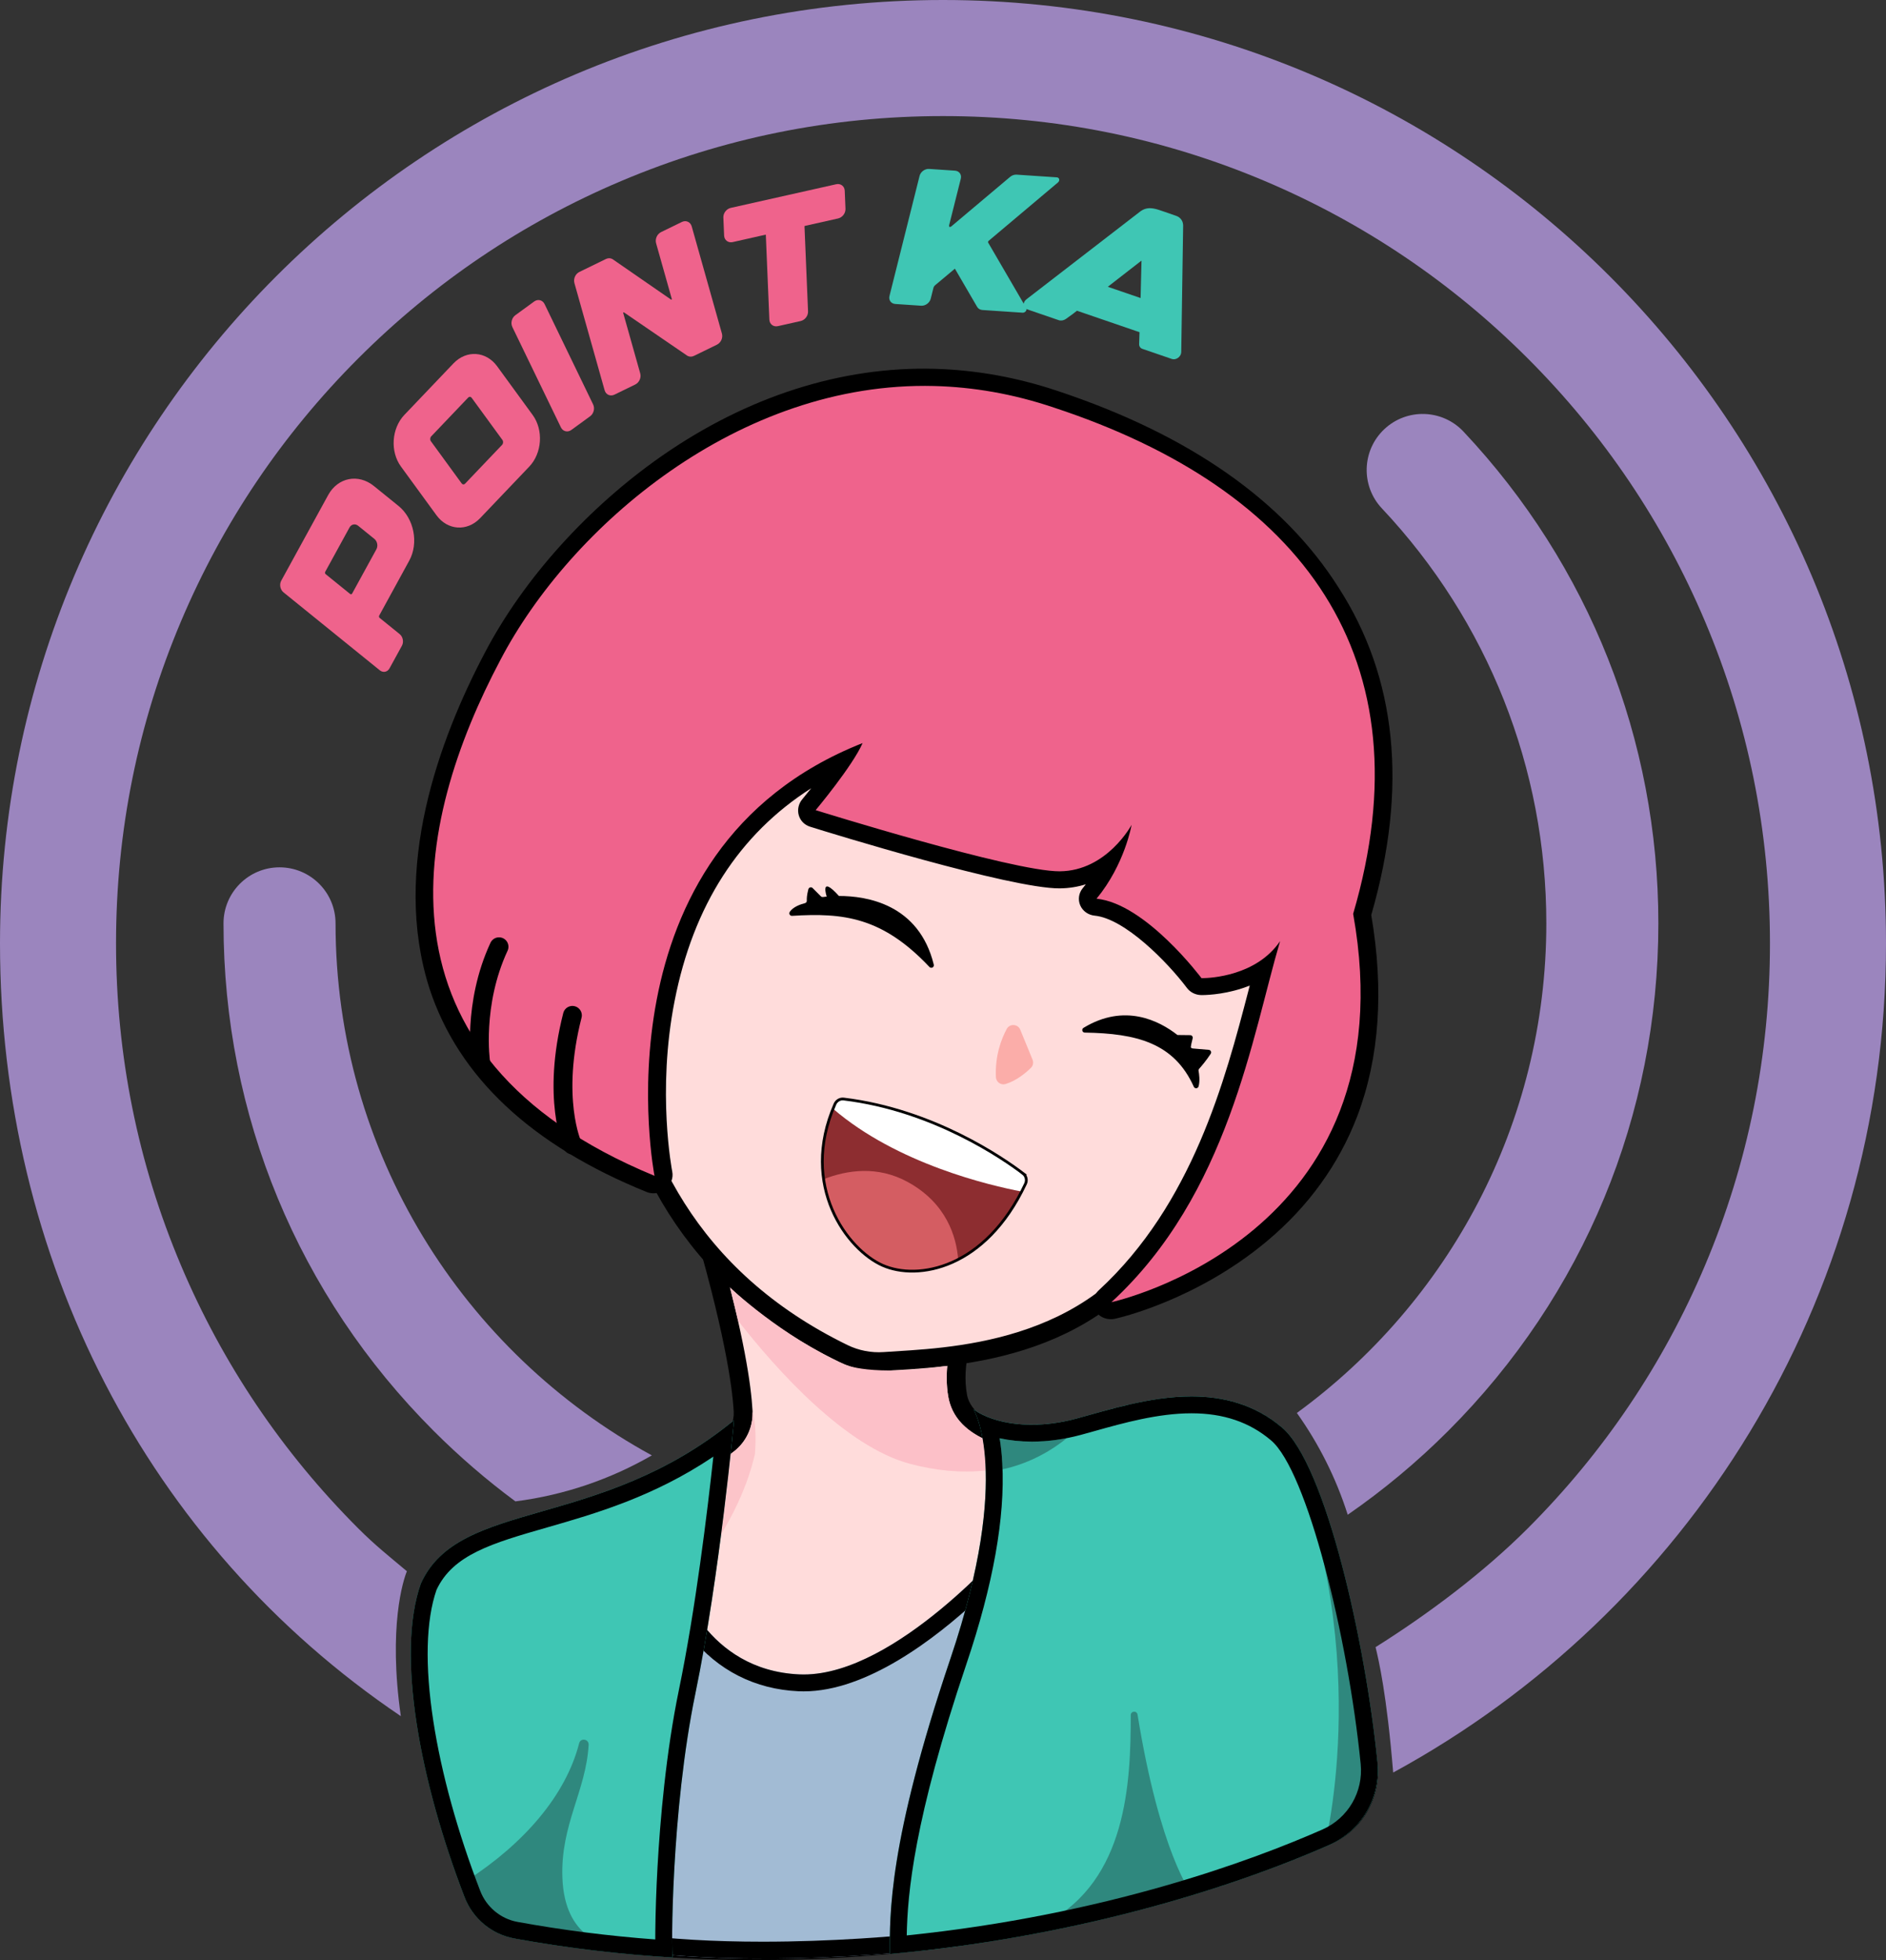 <?xml version="1.0" encoding="UTF-8" standalone="no"?>
<svg
   viewBox="0 0 785.018 815.509"
   version="1.1"
   id="svg1113"
   sodipodi:docname="pointka-w copy.svg"
   width="785.018"
   height="815.509"
   inkscape:version="1.1.2 (b8e25be8, 2022-02-05)"
   xmlns:inkscape="http://www.inkscape.org/namespaces/inkscape"
   xmlns:sodipodi="http://sodipodi.sourceforge.net/DTD/sodipodi-0.dtd"
   xmlns="http://www.w3.org/2000/svg"
   xmlns:svg="http://www.w3.org/2000/svg">
  <rect x="0" y="0" width="785.018" height="815.509" fill="#333333" stroke="none"/>
  <defs
     id="defs1117" />
  <sodipodi:namedview
     id="namedview1115"
     pagecolor="#ffffff"
     bordercolor="#666666"
     borderopacity="1.0"
     inkscape:pageshadow="2"
     inkscape:pageopacity="0.0"
     inkscape:pagecheckerboard="0"
     showgrid="false"
     inkscape:zoom="0.873"
     inkscape:cx="348.79725"
     inkscape:cy="398.05269"
     inkscape:window-width="1296"
     inkscape:window-height="905"
     inkscape:window-x="3056"
     inkscape:window-y="175"
     inkscape:window-maximized="0"
     inkscape:current-layer="svg1113" />
  <g
     id="g8385">
    <g
       id="uuid-ed5f4c19-5fc7-42bd-b584-b394284a7bb5"
       transform="translate(-133.491,-100)"
       style="isolation:isolate">
      <path
         d="m 526,100 c -216.777,0 -392.509,175.732 -392.509,392.509 0,130.809 60.828,249.957 166.84,321.515 -5.301,-37.104 0.991,-56.599 2.521,-60.294 -7.664,-6.44 -13.101,-10.683 -20.246,-17.828 -31.627,-31.627 -56.453,-68.443 -73.787,-109.426 -17.936,-42.405 -27.03,-87.478 -27.03,-133.967 0,-46.489 9.094,-91.562 27.03,-133.967 17.334,-40.982 42.16,-77.798 73.787,-109.426 31.627,-31.627 68.443,-56.453 109.426,-73.787 42.405,-17.936 87.478,-27.03 133.967,-27.03 46.489,0 91.562,9.094 133.967,27.03 40.982,17.334 77.798,42.16 109.426,73.787 31.627,31.627 56.453,68.443 73.787,109.426 17.936,42.405 27.03,87.478 27.03,133.967 0,46.49 -9.094,91.562 -27.03,133.967 -17.334,40.982 -42.16,77.799 -73.787,109.426 -18.475,18.476 -41.531,35.715 -63.344,49.411 1.284,5.309 4.638,19.436 7.33,52.175 122.198,-66.514 205.13,-196.061 205.13,-344.978 0,-216.777 -175.732,-392.509 -392.509,-392.509 z"
         fill="#9b85be"
         id="path1030" />
      <path
         d="m 273.157,484.178 c 0,-12.877 -10.439,-23.316 -23.316,-23.316 -12.877,0 -23.316,10.439 -23.316,23.316 0,79.764 31.062,154.753 87.463,211.154 10.704,10.704 22.08,20.49 34.029,29.33 20.468,-2.616 39.674,-9.269 56.795,-19.135 -78.368,-42.773 -131.654,-125.954 -131.654,-221.349 z"
         fill="#9b85be"
         id="path1032" />
      <path
         d="m 823.758,484.178 c 0,-76.36 -28.807,-149.025 -81.113,-204.61 -8.826,-9.378 -23.582,-9.826 -32.96,-1.001 -9.378,8.825 -9.826,23.581 -1.001,32.96 44.135,46.899 68.441,108.216 68.441,172.651 0,83.615 -40.948,157.834 -103.833,203.697 9.115,12.796 16.306,27.054 21.169,42.351 14.817,-10.243 28.825,-21.885 41.834,-34.894 56.401,-56.401 87.463,-131.391 87.463,-211.154 z"
         fill="#9b85be"
         id="path1034" />
    </g>
    <path
       d="m 315.154,811.589 c -34.183,0 -67.943,-3 -100.348,-8.916 -8.022,-1.465 -14.84,-7.127 -17.791,-14.777 -20.341,-52.73 -27.308,-101.583 -18.204,-127.57 7.509,-16.35 24.28,-20.512 47.468,-26.267 22.145,-5.496 49.704,-12.336 76.831,-33.289 4.183,-3.23 6.502,-8.337 6.205,-13.66 -0.526,-9.4 -3.338,-31.317 -15.94,-74.991 51.825,25.221 94.457,40.636 107.062,45.018 -1.553,5.071 -3.587,14.329 -1.749,24.088 1.609,8.542 11.406,17.16 29.669,17.161 h 0.003 c 6.281,0 13.252,-1.021 20.719,-3.035 2.555,-0.688 5.225,-1.461 8.051,-2.278 12.378,-3.581 26.406,-7.641 40.473,-7.641 13.406,0 24.354,3.759 33.472,11.491 16.06,13.62 33.15,83.322 38.443,137.358 1.228,12.527 -5.665,24.36 -17.151,29.445 -32.505,14.39 -120.687,47.858 -237.19,47.863 h -0.021 z"
       fill="#ffdcdb"
       id="path1037"
       style="isolation:isolate" />
    <path
       d="m 299.526,519.432 c 44.479,21.189 81.173,34.868 96.183,40.198 -1.366,5.711 -2.471,13.839 -0.875,22.319 1.908,10.133 13.014,20.357 33.522,20.357 6.627,0 13.942,-1.066 21.742,-3.17 2.588,-0.698 5.274,-1.475 8.118,-2.298 12.127,-3.509 25.873,-7.487 39.384,-7.487 12.438,0 22.557,3.454 30.936,10.561 6.787,5.756 15.151,25.55 22.376,52.951 6.664,25.272 12.159,55.852 14.701,81.8 1.062,10.84 -4.9,21.078 -14.837,25.477 -20.798,9.207 -55.303,22.342 -101.581,32.633 -44.443,9.883 -89.535,14.894 -134.022,14.894 -33.96,0 -67.492,-2.978 -99.664,-8.851 -6.688,-1.221 -12.374,-5.947 -14.837,-12.332 -19.672,-50.995 -26.805,-99.862 -18.223,-124.688 6.444,-13.821 20.537,-17.917 44.773,-23.932 22.501,-5.585 50.504,-12.535 78.284,-33.992 5.206,-4.021 8.092,-10.369 7.722,-16.982 -0.606,-10.837 -3.571,-31.049 -13.703,-67.459 M 287.098,504.66 c 14.518,48.621 17.729,72.432 18.301,82.668 0.224,4.003 -1.513,7.887 -4.686,10.338 -54.324,41.96 -109.433,25.683 -125.542,61.19 -10.442,29.484 -0.242,82.68 18.186,130.45 3.456,8.957 11.301,15.5 20.746,17.224 34.443,6.288 68.379,8.979 101.072,8.979 97.886,0 184.455,-24.15 238.777,-48.198 13.03,-5.768 20.856,-19.231 19.467,-33.412 -4.922,-50.244 -21.604,-124.526 -39.81,-139.967 -10.981,-9.313 -23.482,-12.422 -36.008,-12.422 -17.945,0 -35.936,6.385 -49.544,10.055 -7.579,2.044 -14.123,2.899 -19.701,2.899 -16.573,0 -24.609,-7.557 -25.816,-13.966 -2.5,-13.28 2.91,-25.791 2.91,-25.791 0,0 -52.413,-17.246 -118.352,-50.046 v 0 z"
       id="path1039"
       style="isolation:isolate" />
    <path
       d="m 419.652,642.372 c 0,0 -47.933,56.048 -86.989,54.273 -39.056,-1.775 -49.961,-38.803 -49.961,-38.803 0,0 -22.318,91.633 -27.136,152.811 47.535,7.707 111.901,3.312 142.894,-0.847 1.665,-66.244 15.614,-152.726 21.193,-167.435 z"
       fill="#a2bbd4"
       id="path1041"
       style="isolation:isolate" />
    <path
       d="m 407.054,665.33 c -6.272,33.386 -13.747,90.456 -15.432,138.261 -18.393,2.181 -45.884,4.269 -74.152,4.269 -20.499,0 -38.738,-1.069 -54.334,-3.182 4.08,-42.818 15.755,-98.375 22.123,-126.743 0.719,1.006 1.484,2.021 2.301,3.039 11.255,14.021 26.741,21.866 44.784,22.686 0.709,0.032 1.433,0.049 2.152,0.049 26.223,0 54.679,-21.781 72.557,-38.379 m 12.599,-22.958 h 0.005 z m 0,0 c 0,0 -46.451,54.314 -85.156,54.314 -0.615,0 -1.223,-0.014 -1.833,-0.041 -39.056,-1.775 -49.961,-38.803 -49.961,-38.803 0,0 -22.318,91.633 -27.136,152.811 19.012,3.082 40.719,4.229 61.904,4.229 31.782,0 62.393,-2.58 80.99,-5.076 1.665,-66.244 15.614,-152.726 21.193,-167.435 v 0 z"
       id="path1043"
       style="isolation:isolate" />
    <path
       d="m 280.014,814.457 c -21.63,-1.305 -43.673,-3.866 -65.918,-7.928 -9.443,-1.724 -17.285,-8.268 -20.74,-17.224 -18.428,-47.77 -28.628,-100.965 -18.186,-130.449 16.115,-35.518 73.886,-21.642 130.356,-67.968 0,0 -5.918,64.586 -16.062,113.618 -10.144,49.032 -10.11,108.311 -9.451,109.95 z"
       fill="#3fc6b4"
       id="path1045"
       style="isolation:isolate" />
    <path
       d="m 370.339,812.994 c 74.5,-6.751 139.088,-26.067 182.938,-45.385 13.427,-5.915 21.532,-19.764 20.078,-34.364 -5.002,-50.232 -21.618,-123.939 -39.746,-139.314 -26.714,-22.656 -62.445,-9.951 -85.552,-3.72 -20.204,5.448 -36.099,1.26 -42.86,-3.889 0,0 16.485,26.545 -9.553,103.643 -26.037,77.098 -25.249,106.739 -25.305,123.028 z"
       fill="#3fc6b4"
       id="path1047"
       style="isolation:isolate" />
    <path
       id="uuid-d48ec1dd-cf8b-4f13-a3e9-0bb6d98e1846"
       d="m 417.594,611.062 c -2.41,0.529 -4.843,0.922 -7.291,1.189"
       fill="#ffd3e2"
       mix-blend-mode="multiply"
       opacity="0.7"
       style="isolation:isolate" />
    <path
       d="m 486.268,509.733 c 25.091,-44.885 60.788,-113.27 25.361,-191.054 -31.11,-68.306 -78.773,-90.475 -128.835,-89.948 -64.248,0.676 -105.164,38.211 -116.999,80.141 -11.6,41.096 -43.989,191.336 85.259,254.285 5.298,2.58 11.184,3.717 17.063,3.302 25.25,-1.781 87.718,-2.284 118.151,-56.726 z"
       fill="#ffdcdb"
       stroke="#000000"
       stroke-linecap="round"
       stroke-linejoin="round"
       stroke-width="7.848"
       id="path1050"
       style="isolation:isolate" />
    <path
       d="m 503.143,436.798 -6.721,-0.576 c -0.272,-0.023 -0.521,-0.146 -0.7,-0.351 -0.196,-0.224 0.329,-2.412 0.706,-3.869 0.171,-0.662 -0.325,-1.307 -1.009,-1.315 l -5.319,-0.061 c -7.644,-5.983 -22.043,-13.342 -39.105,-2.98 -0.913,0.554 -0.543,1.955 0.525,1.972 21.513,0.347 37.167,4.261 45.389,22.55 0.408,0.907 1.726,0.785 1.986,-0.175 0.643,-2.373 0.208,-5.282 -0.011,-6.431 -0.061,-0.321 0.031,-0.646 0.249,-0.889 0.821,-0.919 2.931,-3.366 4.81,-6.241 0.437,-0.669 -0.004,-1.565 -0.799,-1.633 z"
       id="path1052"
       style="isolation:isolate" />
    <path
       d="m 338.24,369.482 3.43,3.43 c 0.235,0.235 0.56,0.346 0.889,0.3 0.351,-0.049 0.875,-0.115 1.546,-0.181 0,0 -3.095,-9.322 5.09,-0.248 11.459,-0.033 33.283,3.35 39.474,28.555 0.261,1.063 -1.05,1.78 -1.801,0.984 -19.615,-20.782 -35.854,-22.613 -57.183,-21.274 -0.861,0.054 -1.439,-0.89 -0.976,-1.618 1.385,-2.179 4.699,-3.246 6.324,-3.653 0.487,-0.122 0.822,-0.565 0.79,-1.066 -0.052,-0.836 0.017,-2.334 0.642,-4.732 0.208,-0.797 1.195,-1.078 1.777,-0.495 z"
       id="path1054"
       style="isolation:isolate" />
    <path
       d="m 429.788,440.902 -5.12,-12.479 c -1.004,-2.448 -4.398,-2.621 -5.648,-0.29 -2.308,4.304 -4.87,11.16 -4.49,19.981 0.088,2.043 2.053,3.504 4.01,2.911 4.589,-1.389 8.515,-4.726 10.543,-6.703 0.914,-0.89 1.189,-2.24 0.705,-3.42 z"
       fill="#fbada9"
       id="path1056"
       style="isolation:isolate" />
    <path
       d="m 517.595,393.628 c -3.504,-8.12 -15.366,-28.668 -45.697,-28.775 -0.533,-0.002 -0.642,-0.761 -0.128,-0.899 28.469,-7.637 44.207,16.591 46.697,29.399 0.105,0.54 -0.654,0.78 -0.872,0.275 z"
       id="path1058"
       style="isolation:isolate" />
    <path
       d="m 406.144,340.544 c -5.153,-7.188 -21.117,-24.74 -50.776,-18.386 -0.521,0.112 -0.79,-0.607 -0.316,-0.851 26.191,-13.523 46.725,6.799 51.885,18.783 0.218,0.505 -0.473,0.902 -0.793,0.455 z"
       id="path1060"
       style="isolation:isolate" />
    <path
       d="m 425.811,488.216 c -8.043,-6.1 -37.252,-26.434 -74.644,-30.954 -1.535,-0.186 -3.003,0.689 -3.624,2.105 -14.955,34.109 5.241,60.66 19.865,67.105 14.614,6.44 42.777,1.51 59.441,-33.932 0.711,-1.513 0.294,-3.314 -1.038,-4.324 z"
       fill="#8d2d30"
       id="path1062"
       style="isolation:isolate" />
    <path
       d="m 351.177,457.262 c 37.379,4.521 66.578,24.844 74.629,30.949 1.33,1.008 1.757,2.811 1.042,4.319 -0.523,1.104 -1.058,2.177 -1.601,3.226 -13.125,-2.501 -51.825,-11.495 -78.499,-34.449 0.262,-0.649 0.531,-1.3 0.813,-1.954 0.61,-1.415 2.087,-2.277 3.616,-2.092 z"
       fill="#ffffff"
       id="path1064"
       style="isolation:isolate" />
    <path
       d="m 377.891,491.811 c 16.08,8.828 20.228,22.807 20.929,32.21 -11.792,6.077 -23.558,5.911 -31.412,2.45 -9.725,-4.286 -21.905,-17.47 -24.581,-35.85 9.706,-3.802 22.421,-5.751 35.064,1.19 z"
       fill="#d45d62"
       id="path1066"
       style="isolation:isolate" />
    <path
       d="m 425.811,488.216 c -8.043,-6.1 -37.252,-26.434 -74.644,-30.954 -1.535,-0.186 -3.003,0.689 -3.624,2.105 -14.955,34.109 5.241,60.66 19.865,67.105 14.614,6.44 42.777,1.51 59.441,-33.932 0.711,-1.513 0.294,-3.314 -1.038,-4.324 z"
       fill="none"
       stroke="#000000"
       stroke-miterlimit="10"
       stroke-width="1.148"
       id="path1068"
       style="isolation:isolate" />
    <path
       d="m 462.622,545.32 c 0.249,-0.008 0.499,-0.038 0.751,-0.093 1.319,-0.289 32.628,-7.32 61.397,-31.366 26.254,-21.964 54.563,-62.717 42.226,-133.408 15.366,-52.466 10.847,-97.511 -12.908,-134.287 -22.26,-35.195 -60.75,-62.085 -114.355,-79.953 -16.695,-5.646 -33.795,-8.744 -50.854,-9.188 -80.035,-2.083 -152.706,56.521 -183.801,115.991 -18.785,35.558 -38.281,88.376 -22.814,136.818 11.698,35.811 41.449,63.687 88.559,82.753 0.473,0.189 0.977,0.275 1.482,0.264 0.861,-0.02 1.724,-0.327 2.429,-0.894 1.118,-0.899 1.653,-2.301 1.384,-3.628 -0.067,-0.333 -6.568,-33.672 0.981,-72.127 9.14,-47.106 33.826,-80.523 73.33,-99.403 -5.811,8.564 -13.604,17.883 -13.713,18.012 -0.777,0.925 -1.05,2.159 -0.731,3.298 0.32,1.139 1.192,2.035 2.331,2.396 3.349,1.061 82.649,25.676 102.745,25.56 8.517,-0.071 15.404,-3.24 20.649,-7.109 -2.013,4.106 -4.676,8.546 -8.159,12.763 -0.839,1.014 -1.04,2.385 -0.525,3.576 0.516,1.191 1.666,2.012 3.002,2.142 18.584,1.814 40.842,31.294 41.066,31.59 0.672,0.891 1.759,1.432 2.914,1.46 0,0 0.209,0.005 0.6,2e-4 2.938,-0.037 14.785,-0.617 25.167,-7.237 -0.82,3.113 -1.649,6.328 -2.498,9.618 -9.831,37.83 -23.545,89.828 -63.288,126.43 -1.224,1.124 -1.526,2.846 -0.742,4.22 0.666,1.167 1.98,1.844 3.377,1.8 z"
       fill="#ef638c"
       id="path1070"
       style="isolation:isolate" />
    <path
       d="m 388.835,160.602 c 16.155,0.411 32.848,3.238 49.846,8.976 103.254,33.996 155.876,104.022 124.547,210.629 24.165,134.631 -100.615,161.575 -100.615,161.575 48.781,-44.939 58.583,-111.011 70.204,-150.205 -9.872,14.506 -29.023,15.355 -32.248,15.394 -0.304,0.004 -0.467,7e-5 -0.467,7e-5 0,0 -23.209,-31.047 -43.682,-33.055 11.794,-14.289 14.587,-30.728 14.587,-30.728 0,0 -10.252,19.175 -29.887,19.328 -0.019,1.7e-4 -0.036,2.6e-4 -0.055,3.6e-4 -19.739,0.106 -101.56,-25.444 -101.56,-25.444 0,0 15.344,-18.309 19.541,-27.907 -113.05,44.694 -86.62,180.048 -86.62,180.048 C 150.905,439.091 172.672,341.795 208.244,274.647 c 29.03,-55.529 99.362,-116.113 180.591,-114.045 m 0.087,-7.156 c -38.636,-1.028 -77.787,11.449 -113.494,36.287 -30.682,21.358 -57.502,51.136 -73.516,81.648 -19.144,36.216 -39.007,90.089 -23.185,139.774 11.999,36.798 42.397,65.366 90.49,84.804 0.946,0.378 1.954,0.549 2.962,0.525 1.725,-0.042 3.45,-0.655 4.861,-1.789 2.236,-1.796 3.304,-4.599 2.769,-7.251 -0.066,-0.327 -6.467,-33.165 0.973,-70.934 7.742,-39.718 26.868,-69.427 56.896,-88.572 -1.503,1.892 -2.814,3.494 -3.749,4.609 -1.554,1.852 -2.102,4.321 -1.465,6.599 0.638,2.278 2.381,4.07 4.66,4.792 8.458,2.671 83.602,25.806 103.933,25.676 l 0.074,-5.4e-4 c 3.925,-0.035 7.534,-0.664 10.825,-1.694 -0.412,0.537 -0.836,1.071 -1.275,1.602 -1.677,2.03 -2.082,4.773 -1.053,7.156 1.03,2.382 3.331,4.024 6.003,4.285 12.476,1.211 30.177,19.143 38.447,30.125 1.342,1.779 3.525,2.859 5.833,2.92 0,0 0.255,0.007 0.732,4.8e-4 2.463,-0.032 10.705,-0.422 19.546,-3.956 -0.17,0.658 -0.341,1.318 -0.513,1.982 -9.748,37.437 -23.343,88.893 -62.313,124.783 -2.446,2.25 -3.054,5.694 -1.487,8.444 1.331,2.334 3.959,3.688 6.755,3.599 0.498,-0.016 1,-0.077 1.502,-0.187 1.361,-0.298 33.632,-7.555 63.146,-32.223 17.294,-14.466 29.946,-31.946 37.628,-51.973 9.267,-24.317 11.196,-52.467 5.854,-83.778 15.359,-53.109 10.587,-98.823 -13.649,-136.3 -22.752,-35.948 -61.905,-63.374 -116.331,-81.55 -17.02,-5.769 -34.459,-8.939 -51.86,-9.402 v 0 z"
       id="path1072"
       style="isolation:isolate" />
    <path
       d="m 238.254,476.369 c 0,0 -8.829,-19.387 0,-53.915"
       fill="none"
       stroke="#000000"
       stroke-linecap="round"
       stroke-linejoin="round"
       stroke-width="7.848"
       id="path1074"
       style="isolation:isolate" />
    <path
       d="m 200.049,441.821 c 0,0 -3.476,-23.958 7.662,-47.916"
       fill="none"
       stroke="#000000"
       stroke-linecap="round"
       stroke-linejoin="round"
       stroke-width="7.848"
       id="path1076"
       style="isolation:isolate" />
    <g
       id="uuid-b2b4648d-6a12-47e0-bcc5-10c8cc8feb5f"
       transform="translate(-133.491,-100)"
       style="isolation:isolate">
      <path
         d="m 550.847,711.316 c 9.346,-2.049 18.587,-6.384 26.763,-13.023 0,0 -13.993,3.195 -27.986,0.152 1.002,6.935 1.223,12.871 1.223,12.871 z"
         fill="#2f887e"
         id="path1078" />
    </g>
    <path
       d="m 551.391,767.878 c 0,0 21.95,-85.435 -19.135,-174.707 7.86,10.479 14.649,22.976 20.229,42.504 4.676,16.366 15.161,54.52 20.706,96.816 2.023,15.435 -6.984,30.214 -21.68,35.345 -0.079,0.028 -0.119,0.041 -0.119,0.041 z"
       fill="#2f887e"
       id="path1081"
       style="isolation:isolate" />
    <path
       d="m 470.658,713.581 c -0.008,27.887 -1.516,68.762 -35.293,86.537 18.26,-3.804 60.543,-12.363 60.543,-12.363 0,0 -13.109,-16.764 -22.423,-74.389 -0.279,-1.727 -2.827,-1.534 -2.827,0.215 z"
       fill="#2f887e"
       id="path1083"
       style="isolation:isolate" />
    <path
       d="m 245.012,725.971 c 0.141,-2.451 -3.341,-3.048 -3.951,-0.671 -5.56,21.669 -22.927,41.708 -46.788,57.128 -0.761,0.254 6.871,16.673 6.871,16.673 0,0 50.444,10.432 51.205,9.924 0.761,-0.507 -17.343,-1.711 -18.267,-27.889 -0.775,-21.972 9.823,-35.931 10.93,-55.165 z"
       fill="#2f887e"
       id="path1085"
       style="isolation:isolate" />
    <path
       d="m 313.243,587.447 c 0.182,6.41 -2.677,12.517 -7.736,16.425 -0.467,0.36 -0.933,0.71 -1.4,1.061 -0.906,8.481 -2.234,20.187 -3.947,33.394 3.656,-5.929 10.697,-18.632 14.057,-33.314 0.579,-7.043 0.211,-13.777 -0.973,-17.566 z"
       fill="#fcc4c9"
       id="path1087"
       style="isolation:isolate" />
    <path
       d="m 410.275,611.809 c 0,0 -0.17,-8.29 -1.312,-13.377 -11.632,-5.88 -14.337,-13.555 -14.832,-22.228 -0.261,-4.574 0.142,-7.901 0.142,-7.901 -32.025,4.583 -42.595,-0.552 -42.595,-0.552 -26.337,-11.733 -47.802,-32.004 -47.802,-32.004 l 3.388,13.811 c 16.294,20.781 44.689,52.354 71.549,59.494 10.325,2.745 21.026,3.897 31.462,2.757"
       fill="#fcc0c8"
       id="path1089"
       style="isolation:isolate" />
    <path
       d="m 296.919,606.046 c -2.402,22.154 -7.391,63.493 -14.331,97.038 -5.434,26.263 -7.845,54.618 -8.912,73.78 -0.513,9.22 -0.837,18.649 -0.912,26.55 -0.013,1.302 -0.019,2.469 -0.02,3.516 -19.416,-1.441 -38.684,-3.894 -57.387,-7.309 -6.963,-1.271 -12.883,-6.193 -15.449,-12.843 -9.403,-24.375 -16.157,-48.798 -19.531,-70.627 -3.561,-23.035 -3.106,-41.925 1.312,-54.662 6.846,-14.71 23.261,-19.43 45.926,-25.947 20.163,-5.797 44.519,-12.799 69.304,-29.497 m 8.608,-15.157 c -56.471,46.326 -114.242,32.45 -130.356,67.968 -10.442,29.484 -0.242,82.679 18.186,130.449 3.455,8.956 11.297,15.5 20.74,17.224 22.246,4.062 44.288,6.623 65.918,7.927 -0.659,-1.639 -0.694,-60.919 9.451,-109.95 10.145,-49.032 16.062,-113.618 16.062,-113.618 z"
       id="path1091"
       style="isolation:isolate" />
    <path
       d="m 495.917,588.017 v 0 c 13.362,4.9e-4 24.208,3.687 33.149,11.271 14.935,12.667 32.011,81.538 37.3,134.654 1.154,11.59 -5.244,22.538 -15.921,27.241 -29.446,12.972 -90.403,35.573 -173.031,44.072 0.327,-17.277 2.923,-48.02 24.882,-113.041 11.084,-32.82 16.097,-60.865 14.9,-83.353 -0.211,-3.971 -0.609,-7.446 -1.104,-10.454 4.158,0.908 8.692,1.387 13.42,1.387 6.629,0 13.483,-0.942 20.373,-2.8 1.918,-0.517 3.924,-1.079 6.002,-1.661 11.634,-3.259 26.113,-7.314 40.029,-7.314 m 0,-7.022 c -17.383,0 -34.677,5.663 -47.86,9.218 -6.716,1.811 -12.958,2.558 -18.544,2.558 -11.22,0 -19.803,-3.009 -24.316,-6.446 0,0 16.485,26.545 -9.553,103.643 -26.038,77.098 -25.249,106.739 -25.305,123.028 74.5,-6.75 139.088,-26.067 182.938,-45.385 13.426,-5.915 21.531,-19.764 20.078,-34.364 -5.002,-50.232 -21.618,-123.939 -39.746,-139.314 -11.472,-9.729 -24.607,-12.938 -37.691,-12.938 v 0 z"
       id="path1093"
       style="isolation:isolate" />
    <path
       d="m 165.863,210.49 c 6.489,5.25 8.493,15.449 4.476,22.776 l -12.503,22.853 c -0.171,0.312 -0.082,0.748 0.193,0.969 l 8.313,6.726 c 1.38,1.119 1.807,3.287 0.951,4.846 l -5.164,9.42 c -0.855,1.56 -2.668,1.922 -4.049,0.802 l -40.072,-32.426 c -1.38,-1.119 -1.806,-3.288 -0.951,-4.847 l 19.539,-35.639 c 4.019,-7.328 12.532,-9.015 19.026,-3.762 l 10.24,8.282 z m -20.387,8.98 -10.113,18.446 c -0.171,0.312 -0.083,0.749 0.193,0.971 l 10.19,8.245 c 0.282,0.225 0.641,0.153 0.812,-0.158 l 10.113,-18.447 c 0.761,-1.387 0.377,-3.315 -0.846,-4.313 l -6.738,-5.456 c -1.232,-0.995 -2.856,-0.678 -3.611,0.713 z"
       fill="#1a1a1a"
       id="path1096"
       style="isolation:isolate;fill:#ef638c;fill-opacity:1" />
    <path
       d="m 206.922,152.388 14.793,20.273 c 4.557,6.245 3.919,15.884 -1.423,21.484 l -20.429,21.422 c -5.458,5.723 -13.611,5.084 -18.184,-1.184 L 166.887,194.109 c -4.558,-6.245 -3.919,-15.884 1.422,-21.484 l 20.43,-21.422 c 5.46,-5.726 13.611,-5.08 18.184,1.185 z m -14.071,49.152 c 0.271,0.018 0.538,-0.1 0.756,-0.327 l 15.385,-16.132 c 0.496,-0.52 0.559,-1.448 0.137,-2.027 l -12.801,-17.534 c -0.186,-0.253 -0.436,-0.403 -0.705,-0.42 -0.271,-0.018 -0.539,0.099 -0.757,0.326 l -15.379,16.126 c -0.496,0.521 -0.56,1.447 -0.136,2.025 l 12.796,17.541 c 0.185,0.253 0.436,0.402 0.704,0.422 z"
       fill="#1a1a1a"
       id="path1098"
       style="isolation:isolate;fill:#ef638c;fill-opacity:1" />
    <path
       d="m 226.679,126.53 20.193,41.724 c 0.808,1.673 0.264,3.839 -1.237,4.933 l -7.825,5.701 c -0.75,0.546 -1.617,0.732 -2.447,0.523 -0.824,-0.206 -1.499,-0.777 -1.9,-1.608 l -20.194,-41.723 c -0.808,-1.672 -0.264,-3.84 1.237,-4.934 l 7.831,-5.704 c 1.547,-1.127 3.51,-0.636 4.343,1.088 z"
       fill="#1a1a1a"
       id="path1100"
       style="isolation:isolate;fill:#ef638c;fill-opacity:1" />
    <path
       d="m 287.912,94.183 12.573,44.592 c 0.502,1.789 -0.412,3.826 -2.082,4.641 l -9.542,4.651 c -0.919,0.448 -1.918,0.436 -2.742,-0.034 l -26.406,-18.062 c -0.108,-0.061 -0.221,0.014 -0.252,0.037 -0.068,0.053 -0.091,0.118 -0.067,0.196 l 9.8e-4,0.003 7.085,25.139 c 0.502,1.787 -0.413,3.825 -2.083,4.64 l -8.64,4.212 c -1.72,0.838 -3.575,0.017 -4.092,-1.827 L 239.092,117.779 c -0.502,-1.789 0.412,-3.827 2.082,-4.641 l 11.018,-5.371 c 0.926,-0.451 1.925,-0.438 2.745,0.037 l 24.384,16.849 c 0.105,0.059 0.215,-0.012 0.246,-0.036 0.048,-0.035 0.098,-0.102 0.07,-0.204 l -6.547,-23.207 c -0.503,-1.789 0.412,-3.827 2.082,-4.642 l 8.641,-4.212 c 1.723,-0.84 3.573,-0.012 4.1,1.83 z"
       fill="#1a1a1a"
       id="path1102"
       style="isolation:isolate;fill:#ef638c;fill-opacity:1" />
    <path
       d="m 351.61,79.375 v 0.002 l 0.31,7.485 c 0.076,1.855 -1.284,3.627 -3.097,4.033 l -13.814,3.097 c -0.075,0.017 -0.153,0.118 -0.15,0.196 l 1.476,35.356 c 0.074,1.856 -1.287,3.627 -3.098,4.033 l -9.446,2.118 c -0.904,0.202 -1.776,0.028 -2.453,-0.492 -0.675,-0.518 -1.066,-1.311 -1.104,-2.232 l -1.476,-35.353 -13.795,3.109 c -0.906,0.203 -1.777,0.027 -2.454,-0.493 -0.675,-0.518 -1.066,-1.31 -1.104,-2.231 l -0.316,-7.482 c -0.075,-1.855 1.286,-3.628 3.098,-4.034 l 43.868,-9.835 c 1.861,-0.417 3.472,0.808 3.558,2.723 z"
       fill="#1a1a1a"
       id="path1104"
       style="isolation:isolate;fill:#ef638c;fill-opacity:1" />
    <path
       d="m 382.758,73.188 c 0.435,-1.724 2.223,-3.022 3.997,-2.903 l 10.733,0.722 c 1.775,0.119 2.866,1.61 2.432,3.335 l -4.839,19.282 c 0,0 -0.31,1.321 0.863,0.589 l 24.475,-20.603 c 0.788,-0.668 1.79,-1.011 2.734,-0.947 l 16.73,1.124 c 1.096,0.074 1.373,1.353 0.472,2.127 l -28.818,24.264 c -0.264,0.217 -0.349,0.561 -0.205,0.806 l 15.804,27.133 c 0.496,0.861 -0.404,2.06 -1.499,1.986 l -16.731,-1.124 c -0.945,-0.064 -1.74,-0.535 -2.175,-1.276 l -9.272,-15.92 -8.176,6.842 c -0.378,0.315 -0.648,0.729 -0.763,1.177 l -1.129,4.492 c -0.435,1.723 -2.221,3.022 -3.997,2.903 l -10.733,-0.722 c -1.775,-0.119 -2.866,-1.611 -2.431,-3.335 z"
       fill="#3fc6b4"
       id="path1106"
       style="isolation:isolate" />
    <path
       d="m 427.344,124.448 47.456,-36.61 c 2.323,-1.597 4.532,-1.432 7.325,-0.593 l -0.017,0.05 c 0.018,-9.8e-4 0.024,9.8e-4 0.038,0.006 l 0.016,-0.044 c 0.769,0.23 1.575,0.516 2.459,0.834 0.129,0.045 0.279,0.096 0.408,0.141 0.312,0.115 0.59,0.195 0.917,0.314 1.132,0.388 2.359,0.841 3.785,1.329 0,0 2.713,0.843 2.735,4.02 l -0.795,52.612 c -0.012,0.876 -0.511,1.769 -1.303,2.354 -0.799,0.583 -1.778,0.775 -2.581,0.5 l -12.302,-4.219 c -0.853,-0.292 -1.372,-1.064 -1.341,-1.996 l 0.155,-4.934 -26.037,-8.928 -1.608,1.258 -3.008,2.17 c -0.879,0.626 -2.035,0.822 -2.995,0.493 l -12.99,-4.454 c -0.909,-0.312 -1.507,-1.045 -1.573,-1.925 -0.064,-0.885 0.413,-1.786 1.255,-2.378 z m 33.756,-5.127 13.655,4.683 0.381,-15.579 z"
       fill="#3fc6b4"
       id="path1108"
       style="isolation:isolate" />
  </g>
</svg>
